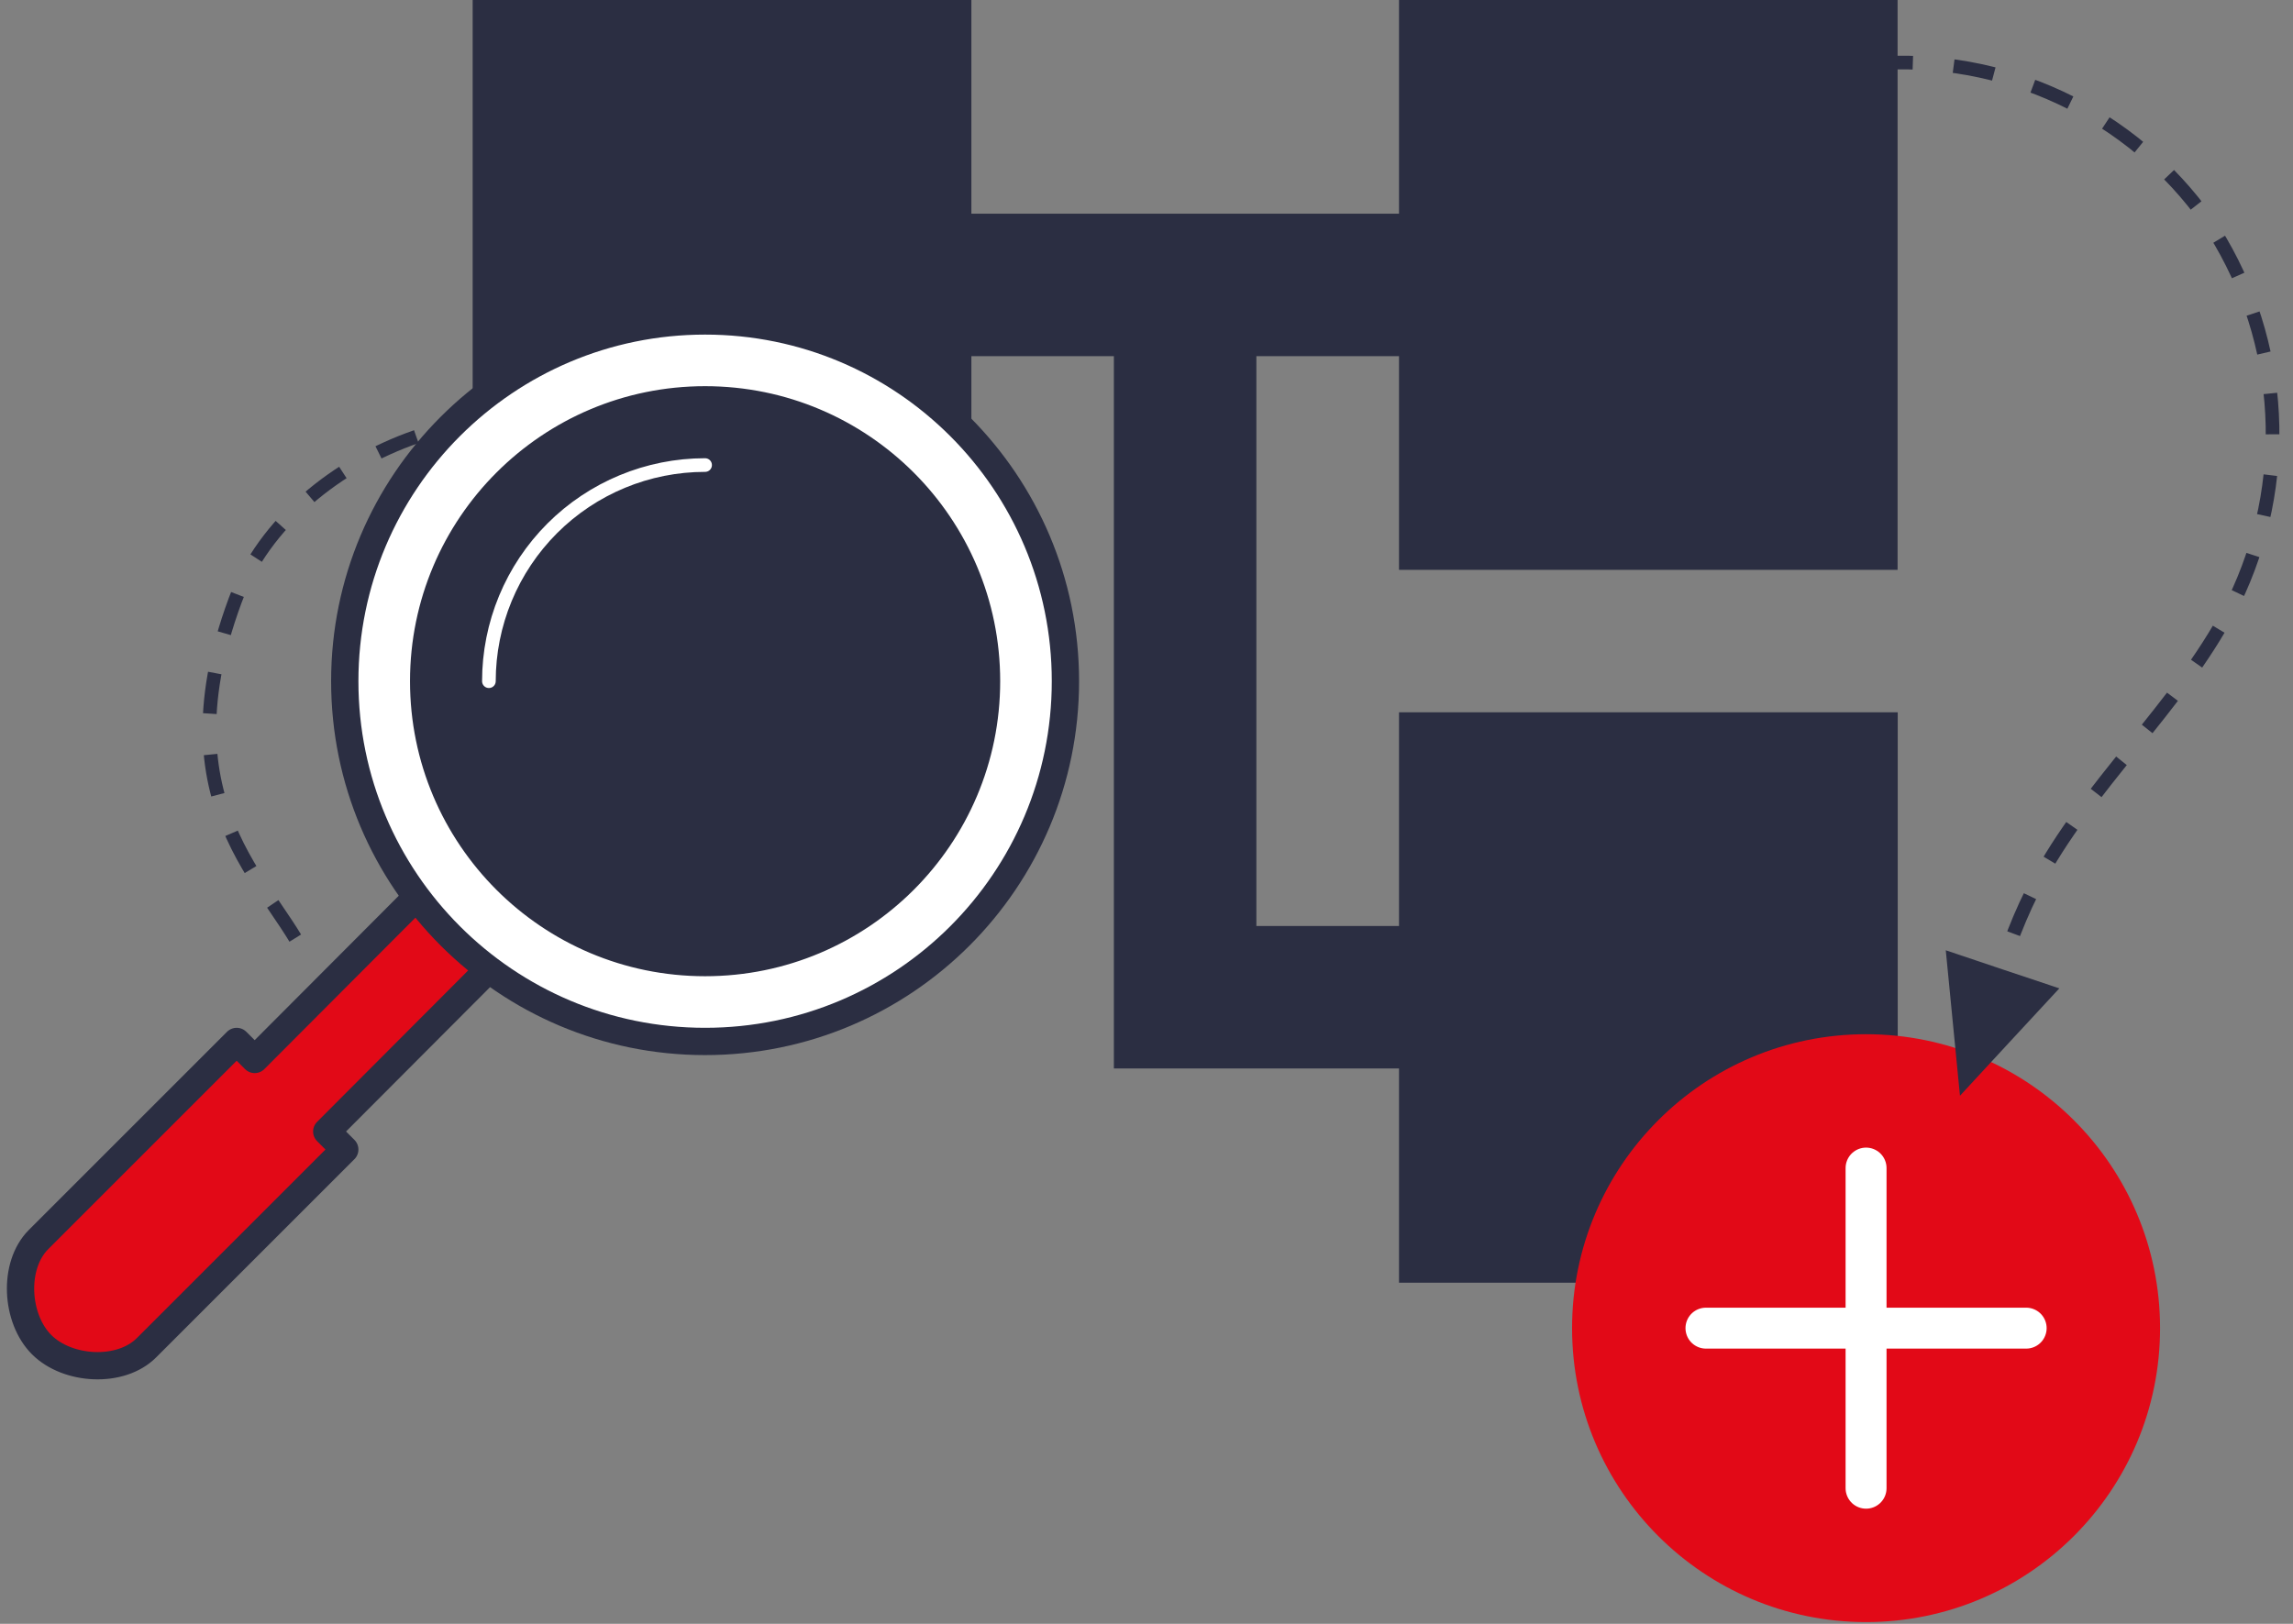 <svg xmlns="http://www.w3.org/2000/svg" width="168" height="119" fill="none" viewBox="0 0 168 119">
    <rect x="0" y="0" width="168" height="119" fill="#808080" stroke="none"/>
    <g clip-path="url(#clip0)">
        <path fill="#2B2E42" d="M139.03 41.76V0H102.5v15.66H71.17V0H34.63v41.76h36.54V26.1h10.44v52.2h20.89V94h36.54V52.2H102.5v15.66H92.05V26.1h10.45v15.66h36.53z"/>
        <path stroke="#2B2E42" stroke-dasharray="3 3" stroke-miterlimit="10" d="M30.5 32c-5.76 2-11.15 6.25-13.27 12-5.82 15.72 3.49 21.28 5.52 27M137.15 4.67c4.745-.381 9.508.48 13.82 2.498 4.311 2.018 8.023 5.124 10.77 9.012 2.656 3.95 4.262 8.513 4.664 13.257.403 4.744-.411 9.511-2.364 13.853-3.45 7.49-10 13.08-14.16 20.21-2.839 4.93-4.442 10.475-4.67 16.16"/>
        <path fill="#E20917" stroke="#2B2E42" stroke-linecap="round" stroke-linejoin="round" stroke-width="2" d="M2.82 90.84l14.52-14.52 1.32 1.32L30.5 65.77l5.28 5.28-11.84 11.87 1.32 1.32-14.52 14.52c-1.9 1.91-5.79 1.68-7.69-.22-1.9-1.9-2.13-5.79-.23-7.7z"/>
        <path fill="#fff" stroke="#2B2E42" stroke-linecap="round" stroke-linejoin="round" stroke-width="2" d="M51.66 76.32c14.58 0 26.4-11.82 26.4-26.4 0-14.58-11.82-26.4-26.4-26.4-14.58 0-26.4 11.82-26.4 26.4 0 14.58 11.82 26.4 26.4 26.4z"/>
        <path fill="#2B2E42" stroke="#2B2E42" stroke-linecap="round" stroke-linejoin="round" d="M51.66 71.04c11.664 0 21.12-9.456 21.12-21.12 0-11.664-9.456-21.12-21.12-21.12-11.664 0-21.12 9.456-21.12 21.12 0 11.664 9.456 21.12 21.12 21.12z"/>
        <path stroke="#fff" stroke-linecap="round" stroke-linejoin="round" d="M35.82 49.92c0-2.08.41-4.14 1.206-6.062.796-1.921 1.963-3.668 3.433-5.139 2.971-2.97 7-4.639 11.201-4.639"/>
        <path fill="#E20917" d="M136.72 118.87c11.896 0 21.54-9.644 21.54-21.54 0-11.896-9.644-21.54-21.54-21.54-11.896 0-21.54 9.644-21.54 21.54 0 11.896 9.644 21.54 21.54 21.54z"/>
        <path stroke="#fff" stroke-linecap="round" stroke-linejoin="round" stroke-width="3" d="M124.99 97.33h23.46M136.72 85.6v23.46"/>
        <path fill="#2B2E42" d="M143.6 80.3l-.52-5.33-.52-5.33 4.16 1.4 4.16 1.39-3.64 3.93-3.64 3.94z"/>
    </g>
    <defs>
        <clipPath id="clip0">
            <path fill="#fff" d="M0 0H166.51V118.88H0z" transform="translate(.5)"/>
        </clipPath>
    </defs>
</svg>
